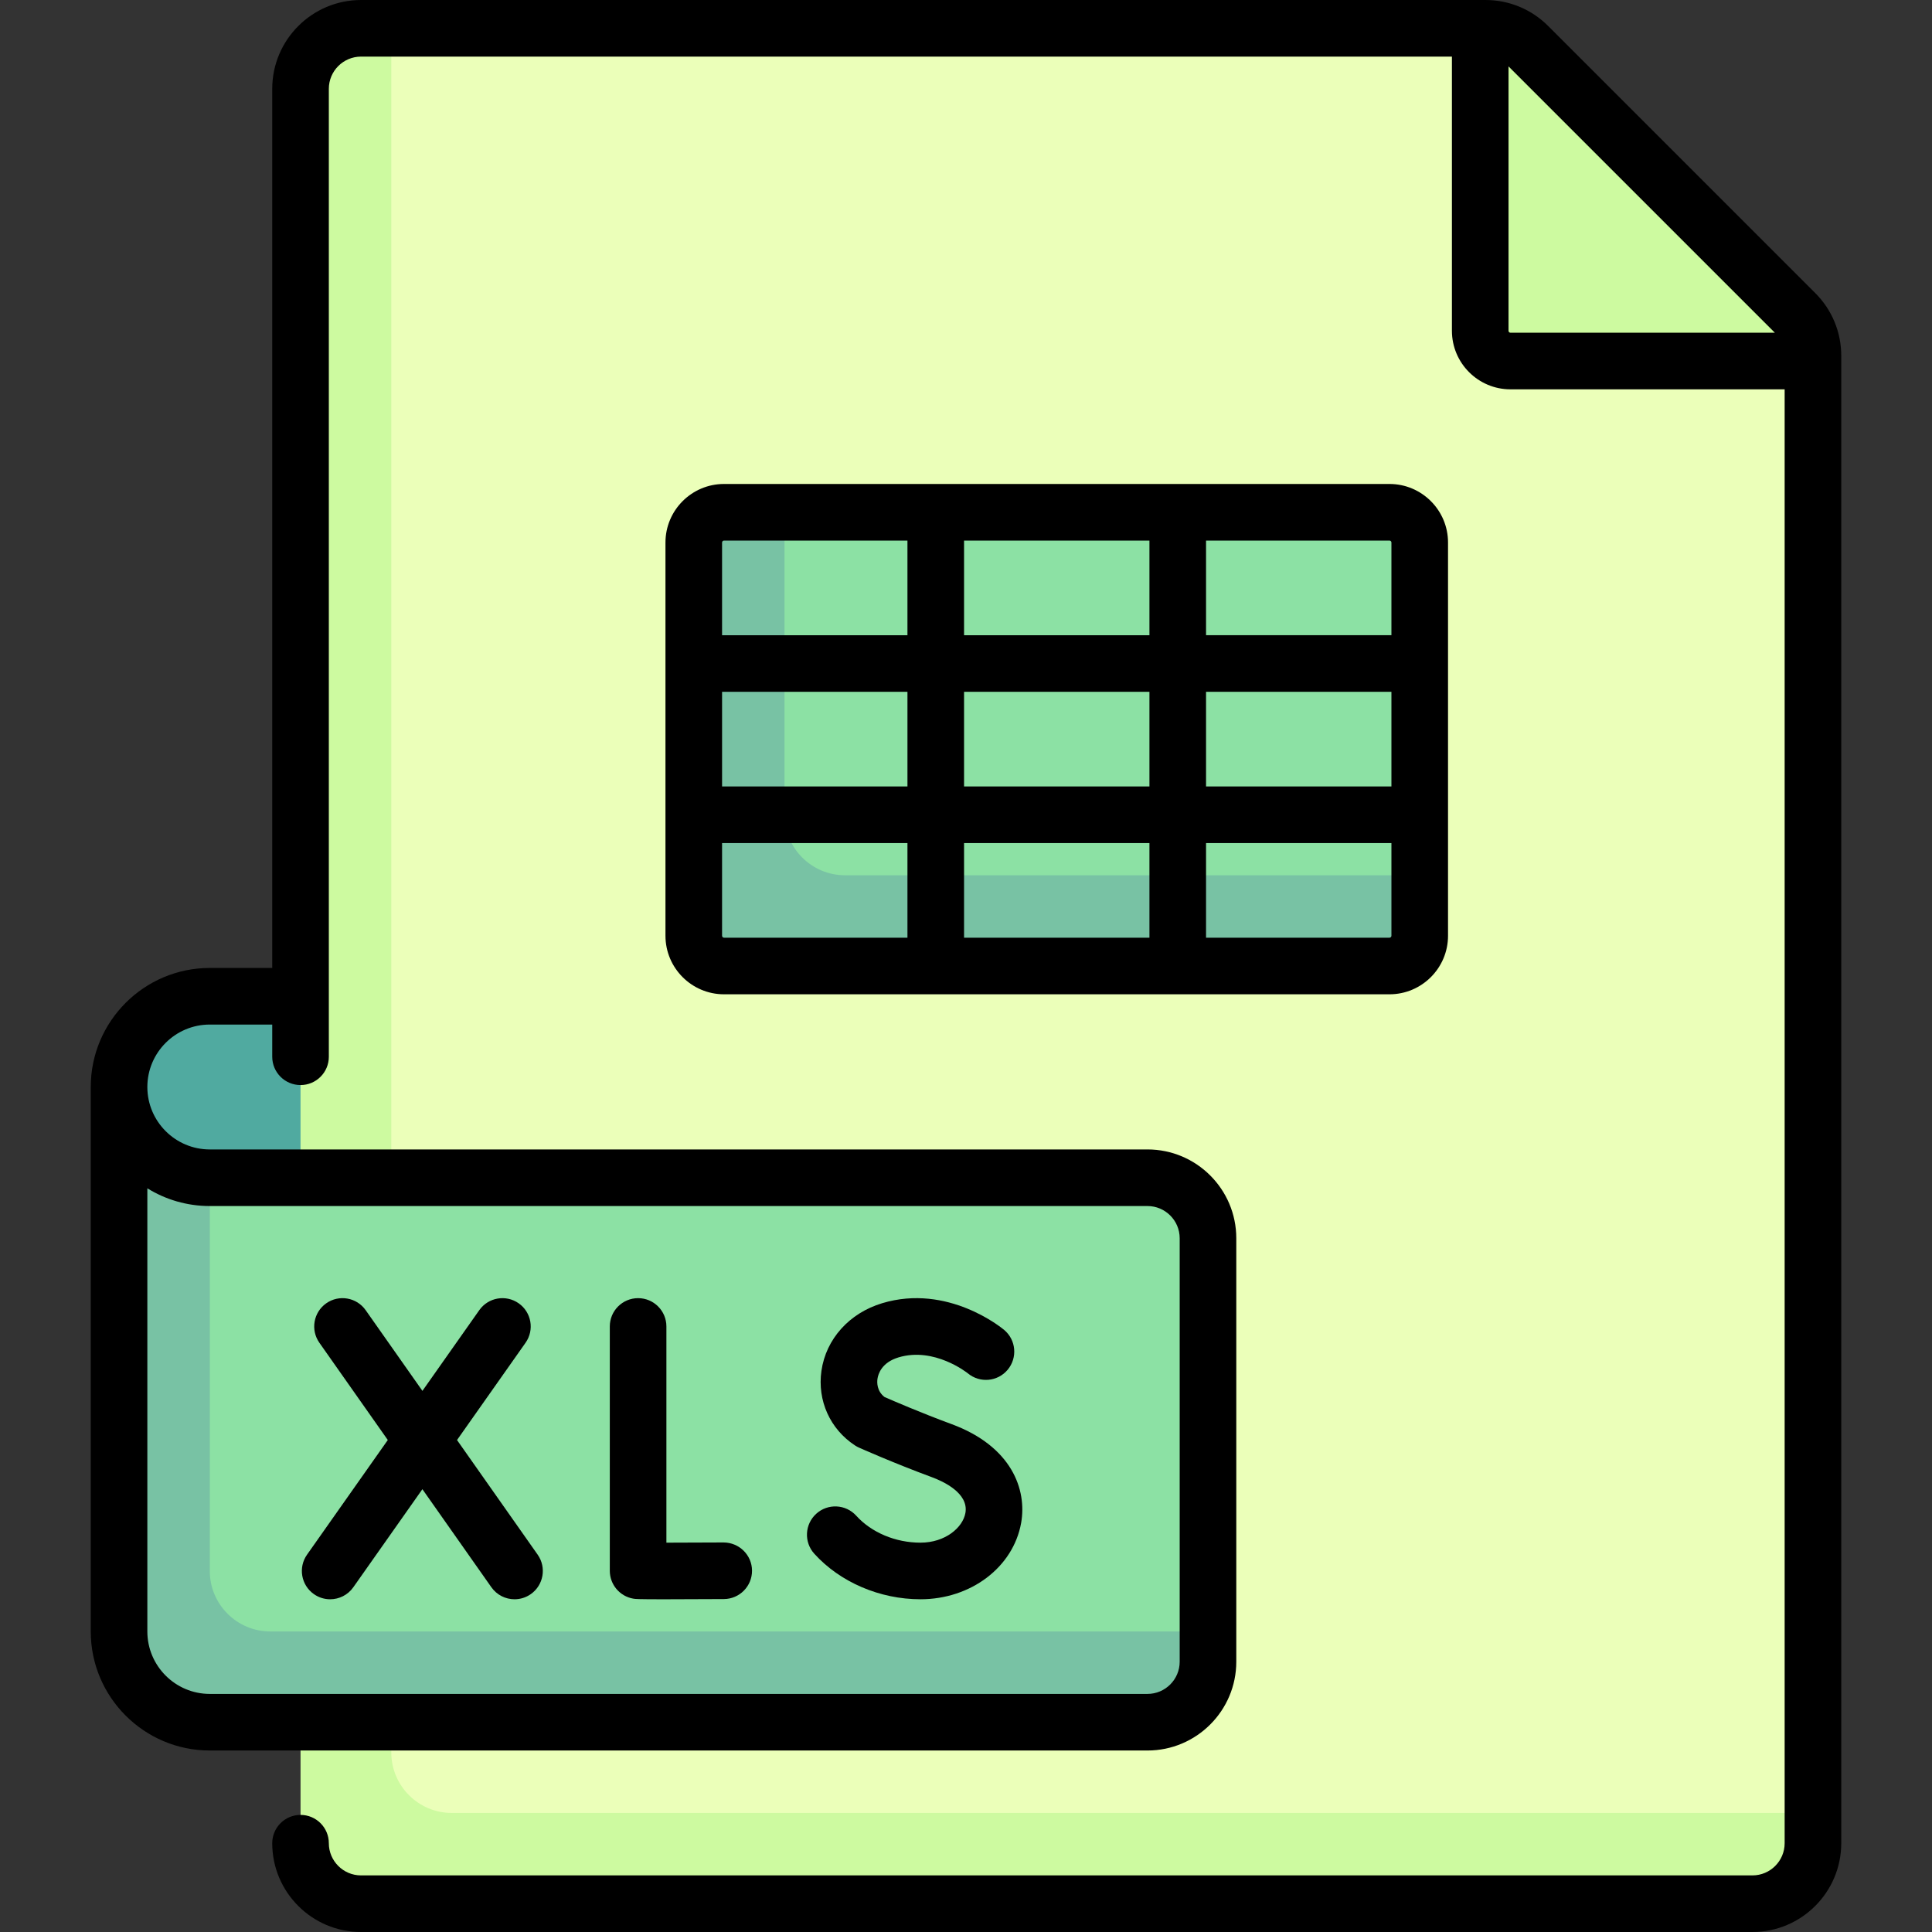<svg id="Capa_1" enable-background="new 0 0 512 512" height="512" viewBox="0 0 512 512" width="512" xmlns="http://www.w3.org/2000/svg"><rect x="0" y="0" width="512" height="512" fill="#333333" stroke="none"/><g><g><path d="m87.661 328.145h-16.032c-22.136 0-40.081-17.945-40.081-40.081 0-13.282 10.767-24.048 24.048-24.048h32.065z" fill="#50aaa0"/><path d="m475.756 82.965-70.772-70.769c-3.007-3.007-7.085-4.695-11.336-4.695h-297.971c-8.854 0-16.032 7.178-16.032 16.032v252.801l16.032 228.166h368.742c8.854 0 16.032-7.178 16.032-16.032v-394.166c.001-4.252-1.688-8.33-4.695-11.337z" fill="#ebffb9"/><path d="m368.226 256h-176.355c-4.427 0-8.016-3.589-8.016-8.016v-104.21c0-4.427 3.589-8.016 8.016-8.016h176.355c4.427 0 8.016 3.589 8.016 8.016v104.21c0 4.427-3.589 8.016-8.016 8.016z" fill="#8ce1a4"/><path d="m103.694 464.419v-456.919h-8.016c-8.854 0-16.032 7.178-16.032 16.032v464.935c0 8.854 7.179 16.032 16.032 16.032h368.742c8.854 0 16.032-7.178 16.032-16.032v-8.016h-360.726c-8.84.001-16.032-7.192-16.032-16.032z" fill="#cdfaa0"/><path d="m480.452 94.302c0-4.252-1.689-8.33-4.696-11.337l-70.772-70.769c-3.007-3.007-7.085-4.695-11.336-4.695h-1.373v80.161c0 4.427 3.589 8.016 8.016 8.016h80.161z" fill="#cdfaa0"/><g><path d="m304.097 312.113h-248.5c-13.282 0-24.048-10.767-24.048-24.048v144.29c0 13.282 10.767 24.048 24.048 24.048h248.5c8.854 0 16.032-7.178 16.032-16.032v-112.226c0-8.855-7.178-16.032-16.032-16.032z" fill="#8ce1a4"/></g><g fill="#78c2a4"><path d="m55.597 456.403h248.5c8.854 0 16.032-7.178 16.032-16.032v-8.016h-248.5c-8.84 0-16.032-7.192-16.032-16.032v-104.21c-13.282 0-24.048-10.767-24.048-24.048v144.29c-.001 13.281 10.766 24.048 24.048 24.048z"/><path d="m223.935 231.952c-8.854 0-16.032-7.178-16.032-16.032v-80.161h-16.032c-4.427 0-8.016 3.589-8.016 8.016v104.21c0 4.427 3.589 8.016 8.016 8.016h176.355c4.427 0 8.016-3.589 8.016-8.016v-16.032h-152.307z"/></g></g><g><path d="m481.059 77.662-70.772-70.77c-4.445-4.444-10.354-6.892-16.64-6.892h-297.97c-12.975 0-23.532 10.557-23.532 23.532v232.984h-16.548c-17.396 0-31.548 14.153-31.548 31.548v144.29c0 17.396 14.152 31.549 31.548 31.549h248.5c12.976 0 23.532-10.557 23.532-23.532v-112.225c0-12.976-10.557-23.533-23.532-23.533h-248.5c-9.125 0-16.548-7.423-16.548-16.548s7.423-16.548 16.548-16.548h16.548v8.535c0 4.142 3.358 7.5 7.5 7.5s7.5-3.358 7.5-7.5v-256.52c0-4.705 3.828-8.532 8.532-8.532h289.097v72.661c0 8.556 6.96 15.517 15.516 15.517h72.661v385.29c0 4.705-3.828 8.532-8.532 8.532h-368.742c-4.705 0-8.532-3.827-8.532-8.532 0-4.142-3.358-7.5-7.5-7.5s-7.5 3.358-7.5 7.5c0 12.976 10.557 23.532 23.532 23.532h368.742c12.976 0 23.532-10.557 23.532-23.532v-394.166c.001-6.285-2.447-12.195-6.892-16.64zm-425.462 241.951h248.5c4.705 0 8.532 3.828 8.532 8.533v112.226c0 4.705-3.828 8.532-8.532 8.532h-248.5c-9.125 0-16.548-7.424-16.548-16.549v-117.44c4.813 2.979 10.483 4.698 16.548 4.698zm344.177-231.952v-70.068l70.587 70.585h-70.071c-.284 0-.516-.232-.516-.517z"/><path d="m167.837 423.66c.535.092.969.166 8.14.166 3.461 0 8.492-.017 15.859-.059 4.142-.022 7.481-3.399 7.458-7.542s-3.419-7.445-7.542-7.458c-5.238.029-10.862.05-15.148.054v-57.297c0-4.142-3.358-7.5-7.5-7.5s-7.5 3.358-7.5 7.5v64.743c0 3.654 2.632 6.776 6.233 7.393z"/><path d="m243.934 423.822c13.365 0 24.583-8.506 26.676-20.225 1.57-8.796-2.453-20.297-18.454-26.199-8.059-2.973-15.555-6.212-17.749-7.174-2.068-1.608-2.001-3.879-1.867-4.819.181-1.258 1.085-4.328 5.575-5.681 9.448-2.847 18.143 4.038 18.384 4.232 3.17 2.633 7.877 2.215 10.532-.944 2.665-3.171 2.255-7.902-.916-10.567-.601-.505-14.93-12.323-32.327-7.083-8.719 2.626-14.887 9.49-16.096 17.911-1.132 7.888 2.286 15.475 8.92 19.8.332.216.679.406 1.041.567.375.167 9.28 4.131 19.311 7.831 2.982 1.1 9.818 4.227 8.878 9.489-.69 3.864-5.333 7.861-11.91 7.861-6.606 0-12.97-2.669-17.022-7.141-2.781-3.069-7.524-3.303-10.594-.521-3.069 2.781-3.303 7.524-.521 10.594 6.85 7.558 17.368 12.069 28.139 12.069z"/><path d="m83.18 422.454c1.313.925 2.82 1.369 4.313 1.369 2.357 0 4.677-1.108 6.138-3.182l18.309-25.99 18.281 25.986c1.46 2.076 3.782 3.186 6.141 3.186 1.491 0 2.997-.443 4.309-1.366 3.388-2.384 4.202-7.062 1.819-10.45l-21.373-30.381 18.162-25.781c2.386-3.386 1.574-8.065-1.812-10.45-3.386-2.386-8.065-1.574-10.451 1.812l-15.067 21.388-15.043-21.385c-2.383-3.388-7.062-4.202-10.45-1.819s-4.202 7.062-1.819 10.449l18.135 25.779-21.404 30.383c-2.386 3.388-1.574 8.066 1.812 10.452z"/><path d="m383.742 143.774c0-8.556-6.96-15.517-15.516-15.517h-176.355c-8.556 0-15.516 6.961-15.516 15.517v104.209c0 8.556 6.96 15.516 15.516 15.516h176.354c8.556 0 15.516-6.96 15.516-15.516v-104.209zm-128.258 64.645v-25.081h49.129v25.081zm49.129 15v25.081h-49.129v-25.081zm-113.258-40.08h49.129v25.081h-49.129zm64.129-15v-25.081h49.129v25.081zm64.129 15h49.129v25.081h-49.129zm49.129-39.565v24.564h-49.129v-25.081h48.613c.284.001.516.232.516.517zm-176.871-.516h48.613v25.081h-49.129v-24.564c0-.286.231-.517.516-.517zm-.516 104.726v-24.564h49.129v25.08h-48.613c-.285 0-.516-.231-.516-.516zm176.871.516h-48.613v-25.081h49.129v24.564c0 .286-.232.517-.516.517z"/></g></g></svg>